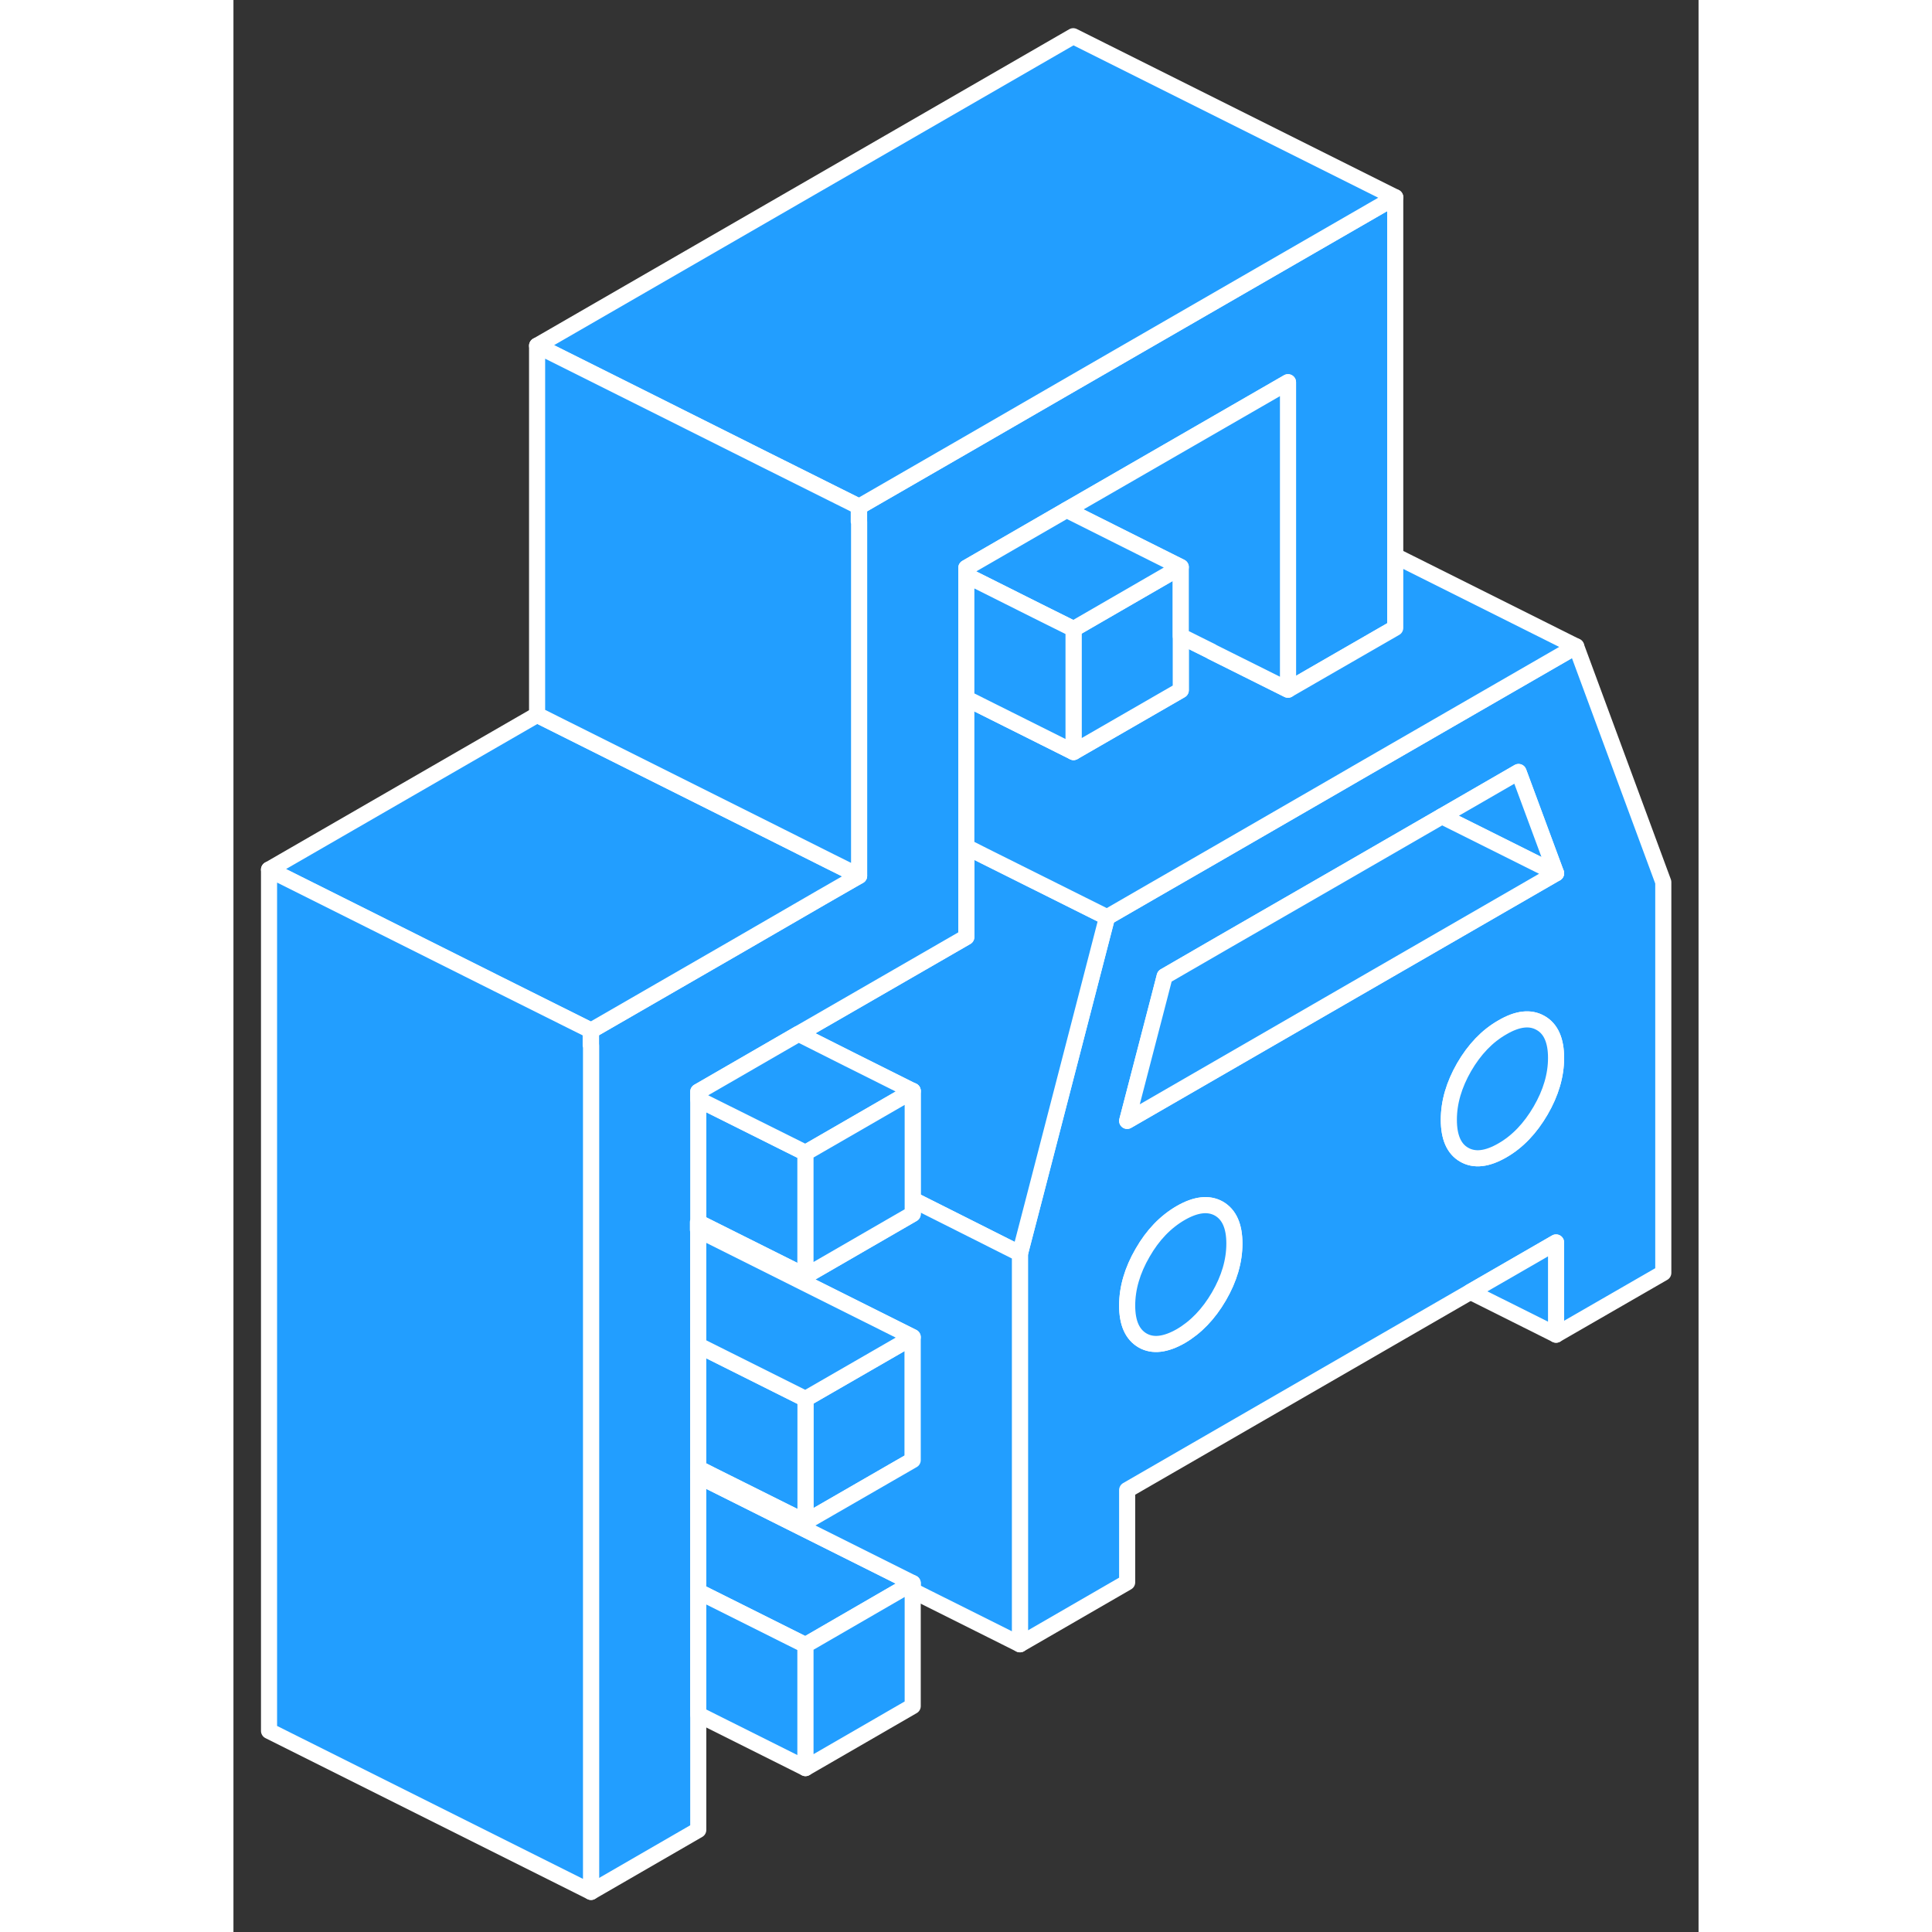 <svg width="48" height="48" viewBox="0 0 91 120" fill="#229EFF" xmlns="http://www.w3.org/2000/svg" stroke-width="1px" stroke-linecap="round" stroke-linejoin="round"><rect x="0" y="0" width="91" height="120" fill="#333333" stroke="none"/><path d="M28.85 75.91V76.38H28.87V75.92H28.85V75.91Z" stroke="white" stroke-linejoin="round"/><path d="M83.4 40.15L69.74 48.03L68.81 48.57L60.57 53.33L57.08 55.34L54.26 56.97L49.77 74.32L48.85 77.86V102.13L55.51 98.28V92.55L76.83 80.24L82.15 77.17V82.9L88.81 79.06V54.79L83.4 40.15ZM61.21 80.52C60.57 81.62 59.78 82.44 58.84 82.99C57.89 83.53 57.1 83.62 56.47 83.26C55.83 82.89 55.51 82.17 55.51 81.09C55.51 80.01 55.83 78.91 56.47 77.81C57.1 76.71 57.89 75.89 58.84 75.34C59.78 74.8 60.57 74.71 61.21 75.07C61.85 75.44 62.17 76.16 62.17 77.24C62.17 78.32 61.85 79.42 61.21 80.52ZM81.19 68.98C80.55 70.08 79.76 70.91 78.82 71.45C77.87 72 77.08 72.09 76.44 71.72C75.81 71.36 75.49 70.64 75.49 69.55C75.49 68.46 75.81 67.38 76.44 66.28C77.08 65.18 77.87 64.35 78.82 63.81C79.76 63.26 80.55 63.17 81.19 63.54C81.83 63.9 82.15 64.63 82.15 65.71C82.15 66.79 81.83 67.88 81.19 68.98ZM68.81 61.94L55.51 69.62L57.51 61.92L57.84 60.64L61.4 58.58L68.81 54.31L75.06 50.7L79.82 47.95L82.15 54.24L68.81 61.94Z" stroke="white" stroke-linejoin="round"/><path d="M82.15 65.71C82.15 66.79 81.83 67.88 81.19 68.98C80.55 70.08 79.76 70.91 78.82 71.45C77.87 72 77.08 72.09 76.44 71.72C75.81 71.36 75.49 70.64 75.49 69.55C75.49 68.46 75.81 67.38 76.44 66.28C77.08 65.18 77.87 64.35 78.82 63.81C79.76 63.26 80.55 63.17 81.19 63.54C81.83 63.9 82.15 64.63 82.15 65.71Z" stroke="white" stroke-linejoin="round"/><path d="M62.17 77.24C62.17 78.33 61.85 79.42 61.21 80.52C60.57 81.62 59.78 82.44 58.84 82.99C57.89 83.53 57.1 83.62 56.47 83.26C55.83 82.89 55.51 82.17 55.51 81.09C55.51 80.01 55.83 78.91 56.47 77.81C57.1 76.71 57.89 75.89 58.84 75.34C59.78 74.8 60.57 74.71 61.21 75.07C61.85 75.44 62.17 76.16 62.17 77.24Z" stroke="white" stroke-linejoin="round"/><path d="M82.15 54.24L75.06 50.7L79.82 47.95L82.15 54.24Z" stroke="white" stroke-linejoin="round"/><path d="M82.15 54.24L68.81 61.94L55.51 69.62L57.51 61.92L57.84 60.64L61.4 58.58L68.81 54.31L75.06 50.7L82.15 54.24Z" stroke="white" stroke-linejoin="round"/><path d="M42.19 83.05V90.69L35.53 94.53V86.89L42.19 83.05Z" stroke="white" stroke-linejoin="round"/><path d="M54.26 56.97L49.77 74.32L48.85 77.86L46.07 76.46L42.19 74.51V67.76L42.14 67.74L38.2 65.77L35.1 64.21L45.52 58.2V52.6L46.67 53.18L54.26 56.97Z" stroke="white" stroke-linejoin="round"/><path d="M28.87 75.92V76.38H28.85V75.91V75.92H28.87ZM28.87 75.92V68.28L35.53 71.61V79.25L28.87 75.92ZM42.14 67.74C42.14 67.74 42.14 67.77 42.14 67.79L42.19 67.76L42.14 67.74Z" stroke="white" stroke-linejoin="round"/><path d="M72.16 12.25V39L67.63 41.61L65.5 42.84V23.74L51.75 31.67L47.77 33.97L45.52 35.27V58.2L35.1 64.21L28.87 67.81V75.92L28.85 75.91V76.38L28.87 76.39V113.66L22.21 117.51V64.01L28 60.67L31.19 58.83L36.51 55.75L38.86 54.4V31.47L44.65 28.13L45.5 27.64L52.16 23.79L72.16 12.25Z" stroke="white" stroke-linejoin="round"/><path d="M83.4 40.15L69.74 48.03L68.81 48.57L60.57 53.33L57.08 55.34L54.26 56.97L46.67 53.18L45.52 52.6V43.38L48.14 44.69L52.18 46.71L58.84 42.87V39.51L60.75 40.46V40.47L65.5 42.84L67.63 41.61L72.16 39V34.53L83.4 40.15Z" stroke="white" stroke-linejoin="round"/><path d="M38.86 54.4L36.51 55.75L31.19 58.83L28 60.67L22.21 64.01L22.19 64L16.4 61.11L9.31 57.56L2.21 54.01L18.86 44.4L25.52 47.73L33.08 51.51L37.09 53.52L38.86 54.4Z" stroke="white" stroke-linejoin="round"/><path d="M72.16 12.25L52.16 23.79L45.5 27.64L44.65 28.13L38.86 31.47L38.84 31.46L33.05 28.57L25.96 25.02L18.86 21.47L52.16 2.25L72.16 12.25Z" stroke="white" stroke-linejoin="round"/><path d="M22.21 64.95V117.51L2.21 107.51V54.01L9.31 57.56L16.4 61.11L22.19 64V64.94L22.21 64.95Z" stroke="white" stroke-linejoin="round"/><path d="M42.19 98.33L41.75 98.58L35.53 102.18L28.87 98.85V91.67L29.29 91.88L42.19 98.33Z" stroke="white" stroke-linejoin="round"/><path d="M35.53 102.18V109.82L28.87 106.49V98.85L35.53 102.18Z" stroke="white" stroke-linejoin="round"/><path d="M38.86 32.41V54.4L37.09 53.52L33.08 51.51L25.52 47.73L18.86 44.4V21.47L25.96 25.02L33.05 28.57L38.84 31.46V32.4L38.86 32.41Z" stroke="white" stroke-linejoin="round"/><path d="M82.15 77.17V82.9L76.83 80.24L82.15 77.17Z" stroke="white" stroke-linejoin="round"/><path d="M35.53 86.89V94.53L29.72 91.63L28.87 91.2V83.56L35.51 86.88L35.53 86.89Z" stroke="white" stroke-linejoin="round"/><path d="M48.85 77.86V102.13L42.19 98.8V98.33L29.29 91.88L28.87 91.67V91.2L29.72 91.63L35.53 94.53L42.19 90.69V83.05L38.15 81.03L28.87 76.39V75.92L35.53 79.25L42.19 75.4V74.51L46.07 76.46L48.85 77.86Z" stroke="white" stroke-linejoin="round"/><path d="M42.19 98.33V105.97L35.53 109.82V102.18L41.75 98.58L42.19 98.33Z" stroke="white" stroke-linejoin="round"/><path d="M42.14 67.74C42.14 67.74 42.14 67.77 42.14 67.79L35.94 71.37L35.54 71.6H35.53L28.87 68.28V67.81L35.1 64.21L38.2 65.77L42.14 67.74Z" stroke="white" stroke-linejoin="round"/><path d="M42.19 67.76V75.4L35.53 79.25V71.61L35.54 71.6L35.94 71.37L42.14 67.79L42.19 67.76Z" stroke="white" stroke-linejoin="round"/><path d="M42.19 83.05L35.53 86.89L35.51 86.88L28.87 83.56V76.39L38.15 81.03L42.19 83.05Z" stroke="white" stroke-linejoin="round"/><path d="M58.84 35.22V42.87L52.18 46.71V39.07L54.86 37.52L58.84 35.22Z" stroke="white" stroke-linejoin="round"/><path d="M65.5 23.74V42.84L60.75 40.47V40.46L58.84 39.51V35.22L56.58 34.09L51.75 31.67L65.5 23.74Z" stroke="white" stroke-linejoin="round"/><path d="M58.84 35.22L54.86 37.52L52.18 39.07L49.91 37.94L45.52 35.74V35.27L47.77 33.97L51.75 31.67L56.58 34.09L58.84 35.22Z" stroke="white" stroke-linejoin="round"/><path d="M52.18 39.07V46.71L48.14 44.69L45.52 43.38V35.74L49.91 37.94L52.18 39.07Z" stroke="white" stroke-linejoin="round"/></svg>
